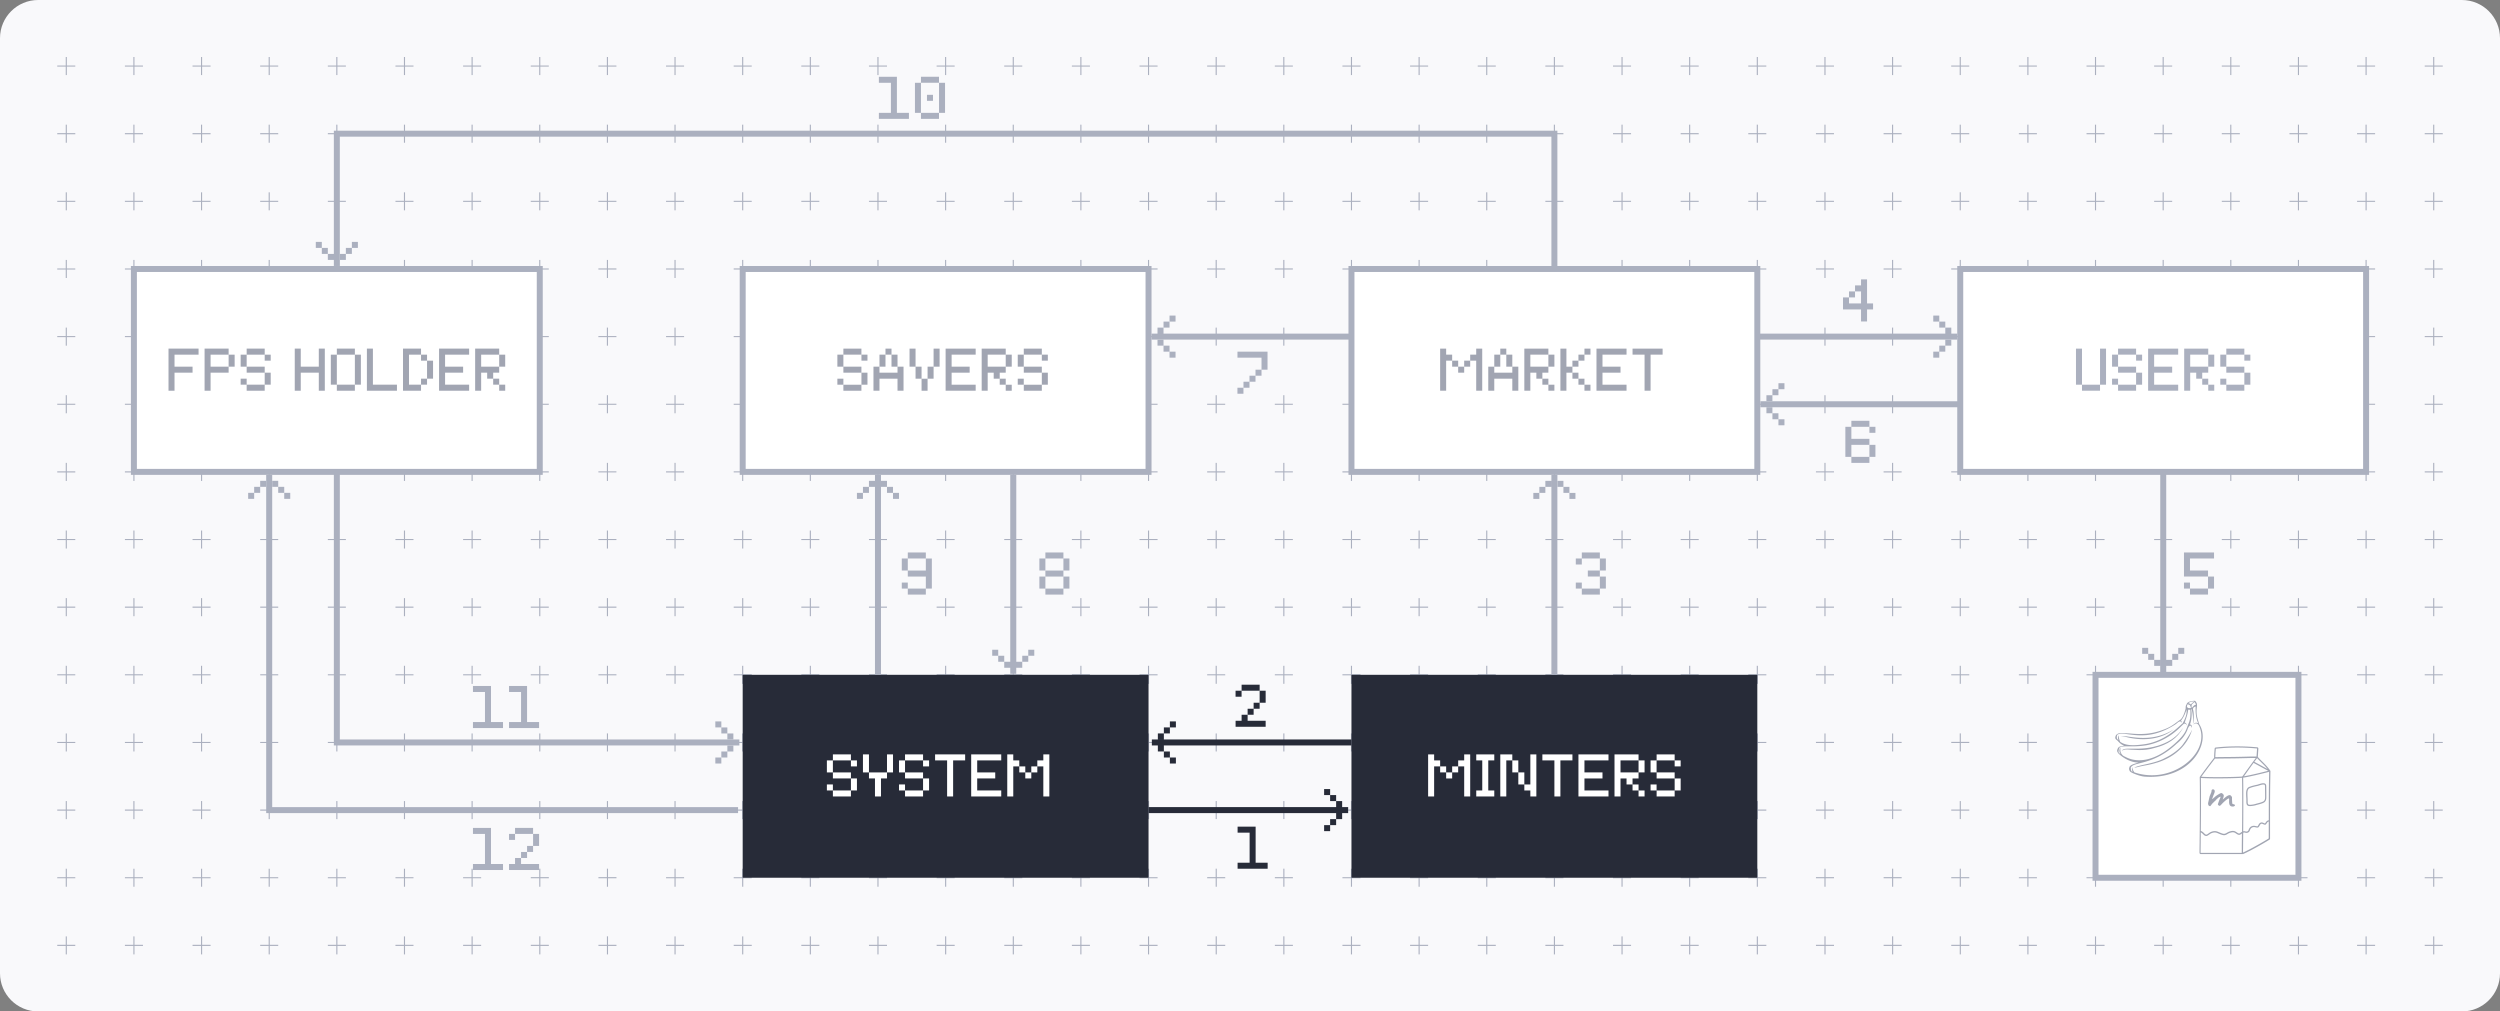 <svg xmlns="http://www.w3.org/2000/svg" width="786" height="318" fill="none"><rect width="100%" height="100%" fill="#808080" stroke="none"/><path fill="#F9F9FB" d="M0 12C0 5.373 5.373 0 12 0h762c6.627 0 12 5.373 12 12v294c0 6.627-5.373 12-12 12H12c-6.627 0-12-5.373-12-12V12Z"/><path stroke="#ABB0BF" stroke-miterlimit="10" stroke-width=".35" d="M464.6 20.77h5.67m-2.84 2.83v-5.67m-2.83 24.1h5.67m-2.84 2.84V39.2m-2.83 24.1h5.67m-2.84 2.83v-5.67m-2.83 24.11h5.67m-2.84 2.83v-5.67m-2.83 24.1h5.67m-2.84 2.84V103m-2.83 24.1h5.67m-2.84 2.83v-5.67m-2.83 24.099h5.67m-2.84 2.84v-5.67m-2.83 24.101h5.67m-2.84 2.84v-5.67m-2.83 24.099h5.67m-2.84 2.831v-5.67m-2.83 24.1h5.67m-2.84 2.84v-5.67m-2.83 24.1h5.67m-2.84 2.84v-5.67m-2.83 24.099h5.67m-2.84 2.83v-5.67m-2.83 24.101h5.67m-2.84 2.84v-5.67m-2.83 24.099h5.67m-2.84 2.84v-5.67M422.061 20.77h5.68M424.9 23.6v-5.67m-2.839 24.1h5.68m-2.841 2.84V39.2m18.43-18.43H449m-2.83 2.83v-5.67m-2.84 24.1H449m-2.83 2.84V39.2m-24.109 24.1h5.68m-2.841 2.83v-5.67m-2.839 24.11h5.68M424.9 87.4v-5.67m18.43-18.43H449m-2.83 2.83v-5.67m-2.84 24.11H449m-2.83 2.83v-5.67m-24.109 24.1h5.68m-2.841 2.84V103m-2.839 24.1h5.68m-2.841 2.83v-5.67m18.43-18.43H449m-2.83 2.84V103m-2.84 24.1H449m-2.83 2.83v-5.67m-24.109 24.099h5.68m-2.841 2.84v-5.67m-2.839 24.101h5.68m-2.841 2.84v-5.67m18.43-18.441H449m-2.83 2.84v-5.67m-2.84 24.101H449m-2.83 2.84v-5.67m-24.109 24.099h5.68m-2.841 2.831v-5.67m-2.839 24.1h5.68M424.9 215v-5.67m18.43-18.431H449m-2.83 2.831v-5.67m-2.84 24.1H449m-2.83 2.84v-5.67m-24.109 24.1h5.68m-2.841 2.84v-5.67m-2.839 24.099h5.68m-2.841 2.83v-5.67m18.43-18.429H449m-2.83 2.84v-5.67m-2.84 24.099H449m-2.83 2.83v-5.67m-24.109 24.101h5.68m-2.841 2.84v-5.67m-2.839 24.099h5.68m-2.841 2.84v-5.67m18.43-18.439H449m-2.83 2.84v-5.67m-2.84 24.099H449m-2.83 2.84v-5.67M379.529 20.77h5.67m-2.83 2.83v-5.67m-2.84 24.1h5.67m-2.83 2.84V39.2m18.432-18.43h5.67m-2.84 2.83v-5.67m-2.83 24.1h5.67m-2.84 2.84V39.2m-24.102 24.1h5.67m-2.83 2.83v-5.67m-2.84 24.11h5.67m-2.83 2.83v-5.67m18.432-18.43h5.67m-2.84 2.83v-5.67m-2.83 24.11h5.67m-2.84 2.83v-5.67m-24.102 24.1h5.67m-2.83 2.84V103m-2.84 24.1h5.67m-2.83 2.83v-5.67m18.432-18.43h5.67m-2.84 2.84V103m-2.83 24.1h5.67m-2.84 2.83v-5.67m-24.102 24.099h5.67m-2.83 2.84v-5.67m-2.84 24.101h5.67m-2.83 2.84v-5.67m18.432-18.441h5.67m-2.84 2.84v-5.67m-2.83 24.101h5.67m-2.84 2.84v-5.67m-24.102 24.099h5.67m-2.83 2.831v-5.67m-2.84 24.1h5.67m-2.83 2.84v-5.67m18.432-18.431h5.67m-2.84 2.831v-5.67m-2.83 24.1h5.67m-2.84 2.84v-5.67m-24.102 24.1h5.67m-2.83 2.84v-5.67m-2.84 24.099h5.67m-2.83 2.83v-5.67m18.432-18.429h5.67m-2.84 2.84v-5.67m-2.83 24.099h5.67m-2.84 2.83v-5.67m-24.102 24.101h5.67m-2.83 2.84v-5.67m-2.84 24.099h5.67m-2.83 2.84v-5.67m18.432-18.439h5.67m-2.84 2.84v-5.67m-2.83 24.099h5.67m-2.84 2.84v-5.67M337 20.77h5.67m-2.84 2.83v-5.67M337 42.03h5.67m-2.84 2.84V39.2m18.43-18.43h5.68m-2.84 2.83v-5.67m-2.84 24.1h5.68m-2.84 2.84V39.2M337 63.3h5.67m-2.84 2.83v-5.67M337 84.57h5.67m-2.84 2.83v-5.67m18.43-18.43h5.68m-2.84 2.83v-5.67m-2.84 24.11h5.68m-2.84 2.83v-5.67m-24.1 24.1h5.67m-2.84 2.84V103M337 127.1h5.67m-2.84 2.83v-5.67m18.43-18.43h5.68m-2.84 2.84V103m-2.84 24.1h5.68m-2.84 2.83v-5.67M337 148.359h5.67m-2.84 2.84v-5.67M337 169.63h5.67m-2.84 2.84v-5.67m18.43-18.441h5.68m-2.84 2.84v-5.67m-2.84 24.101h5.68m-2.84 2.84v-5.67M337 190.899h5.67m-2.84 2.831v-5.67m-2.83 24.1h5.67m-2.84 2.84v-5.67m18.43-18.431h5.68m-2.84 2.831v-5.67m-2.84 24.1h5.68M361.1 215v-5.67m-24.1 24.1h5.67m-2.84 2.84v-5.67M337 254.699h5.67m-2.84 2.83v-5.67m18.43-18.429h5.68m-2.84 2.84v-5.67m-2.84 24.099h5.68m-2.84 2.83v-5.67M337 275.96h5.67m-2.84 2.84v-5.67M337 297.229h5.67m-2.84 2.84v-5.67m18.43-18.439h5.68m-2.84 2.84v-5.67m-2.84 24.099h5.68m-2.84 2.84v-5.67M294.471 20.77h5.67m-2.84 2.83v-5.67m-2.83 24.1h5.67m-2.84 2.84V39.2m18.429-18.43h5.67m-2.83 2.83v-5.67m-2.84 24.1h5.67m-2.83 2.84V39.2m-24.099 24.1h5.67m-2.84 2.83v-5.67m-2.83 24.11h5.67m-2.84 2.83v-5.67M315.73 63.3h5.67m-2.83 2.83v-5.67m-2.84 24.11h5.67m-2.83 2.83v-5.67m-24.099 24.1h5.67m-2.84 2.84V103m-2.83 24.1h5.67m-2.84 2.83v-5.67m18.429-18.43h5.67m-2.83 2.84V103m-2.84 24.1h5.67m-2.83 2.83v-5.67m-24.099 24.099h5.67m-2.84 2.84v-5.67m-2.83 24.101h5.67m-2.84 2.84v-5.67m18.429-18.441h5.67m-2.83 2.84v-5.67m-2.84 24.101h5.67m-2.83 2.84v-5.67m-24.099 24.099h5.67m-2.84 2.831v-5.67m-2.83 24.1h5.67m-2.84 2.84v-5.67m18.429-18.431h5.67m-2.83 2.831v-5.67m-2.84 24.1h5.67m-2.83 2.84v-5.67m-24.099 24.1h5.67m-2.84 2.84v-5.67m-2.83 24.099h5.67m-2.84 2.83v-5.67m18.429-18.429h5.67m-2.83 2.84v-5.67m-2.84 24.099h5.67m-2.83 2.83v-5.67m-24.099 24.101h5.67m-2.84 2.84v-5.67m-2.83 24.099h5.67m-2.84 2.84v-5.67m18.429-18.439h5.67m-2.83 2.84v-5.67m-2.84 24.099h5.67m-2.83 2.84v-5.67M251.93 20.77h5.67m-2.83 2.83v-5.67m-2.84 24.1h5.67m-2.83 2.84V39.2m18.429-18.43h5.67m-2.84 2.83v-5.67m-2.83 24.1h5.67m-2.84 2.84V39.2M251.93 63.3h5.67m-2.83 2.83v-5.67m-2.84 24.11h5.67m-2.83 2.83v-5.67m18.429-18.43h5.67m-2.84 2.83v-5.67m-2.83 24.11h5.67m-2.84 2.83v-5.67m-24.099 24.1h5.67m-2.83 2.84V103m-2.84 24.1h5.67m-2.83 2.83v-5.67m18.429-18.43h5.67m-2.84 2.84V103m-2.83 24.1h5.67m-2.84 2.83v-5.67m-24.099 24.099h5.67m-2.83 2.84v-5.67m-2.84 24.101h5.67m-2.83 2.84v-5.67m18.429-18.441h5.67m-2.84 2.84v-5.67m-2.83 24.101h5.67m-2.84 2.84v-5.67m-24.099 24.099h5.67m-2.83 2.831v-5.67m-2.84 24.1h5.67m-2.83 2.84v-5.67m18.429-18.431h5.67m-2.84 2.831v-5.67m-2.83 24.1h5.67m-2.84 2.84v-5.67m-24.099 24.1h5.67m-2.83 2.84v-5.67m-2.84 24.099h5.67m-2.83 2.83v-5.67m18.429-18.429h5.67m-2.84 2.84v-5.67m-2.83 24.099h5.67m-2.84 2.83v-5.67M251.93 275.96h5.67m-2.83 2.84v-5.67m-2.84 24.099h5.67m-2.83 2.84v-5.67m18.429-18.439h5.67m-2.84 2.84v-5.67m-2.83 24.099h5.67m-2.84 2.84v-5.67M209.4 20.77h5.67m-2.84 2.83v-5.67m-2.83 24.1h5.67m-2.84 2.84V39.2m18.44-18.43h5.67m-2.84 2.83v-5.67m-2.83 24.1h5.67m-2.84 2.84V39.2m-24.1 24.1h5.67m-2.84 2.83v-5.67m-2.83 24.11h5.67m-2.84 2.83v-5.67m18.44-18.43h5.67m-2.84 2.83v-5.67m-2.83 24.11h5.67m-2.84 2.83v-5.67m-24.1 24.1h5.67m-2.84 2.84V103m-2.83 24.1h5.67m-2.84 2.83v-5.67m18.44-18.43h5.67m-2.84 2.84V103m-2.83 24.1h5.67m-2.84 2.83v-5.67m-24.1 24.099h5.67m-2.84 2.84v-5.67m-2.83 24.101h5.67m-2.84 2.84v-5.67m18.44-18.441h5.67m-2.84 2.84v-5.67m-2.83 24.101h5.67m-2.84 2.84v-5.67m-24.1 24.099h5.67m-2.84 2.831v-5.67m-2.83 24.1h5.67m-2.84 2.84v-5.67m18.44-18.431h5.67m-2.84 2.831v-5.67m-2.83 24.1h5.67M233.5 215v-5.67m-24.1 24.1h5.67m-2.84 2.84v-5.67m-2.83 24.099h5.67m-2.84 2.83v-5.67m18.44-18.429h5.67m-2.84 2.84v-5.67m-2.83 24.099h5.67m-2.84 2.83v-5.67m-24.1 24.101h5.67m-2.84 2.84v-5.67m-2.83 24.099h5.67m-2.84 2.84v-5.67m18.44-18.439h5.67m-2.84 2.84v-5.67m-2.83 24.099h5.67m-2.84 2.84v-5.67M166.869 20.77h5.67m-2.84 2.83v-5.67m-2.83 24.1h5.67m-2.84 2.84V39.2m18.432-18.43h5.67m-2.83 2.83v-5.67m-2.84 24.1h5.67m-2.83 2.84V39.2m-24.102 24.1h5.67m-2.84 2.83v-5.67m-2.83 24.11h5.67m-2.84 2.83v-5.67m18.432-18.43h5.67m-2.83 2.83v-5.67m-2.84 24.11h5.67m-2.83 2.83v-5.67m-24.102 24.1h5.67m-2.84 2.84V103m-2.83 24.1h5.67m-2.84 2.83v-5.67m18.432-18.43h5.67m-2.83 2.84V103m-2.84 24.1h5.67m-2.83 2.83v-5.67m-24.102 24.099h5.67m-2.84 2.84v-5.67m-2.83 24.101h5.67m-2.84 2.84v-5.67m18.432-18.441h5.67m-2.83 2.84v-5.67m-2.84 24.101h5.67m-2.83 2.84v-5.67m-24.102 24.099h5.67m-2.84 2.831v-5.67m-2.83 24.1h5.67m-2.84 2.84v-5.67m18.432-18.431h5.67m-2.83 2.831v-5.67m-2.84 24.1h5.67m-2.83 2.84v-5.67m-24.102 24.1h5.67m-2.84 2.84v-5.67m-2.83 24.099h5.67m-2.84 2.83v-5.67m18.432-18.429h5.67m-2.83 2.84v-5.67m-2.84 24.099h5.67m-2.83 2.83v-5.67m-24.102 24.101h5.67m-2.84 2.84v-5.67m-2.83 24.099h5.67m-2.84 2.84v-5.67m18.432-18.439h5.67m-2.83 2.84v-5.67m-2.84 24.099h5.67m-2.83 2.84v-5.67M124.33 20.77H130m-2.83 2.83v-5.67m-2.84 24.1H130m-2.83 2.84V39.2m18.43-18.43h5.67m-2.84 2.83v-5.67m-2.83 24.1h5.67m-2.84 2.84V39.2m-24.1 24.1H130m-2.83 2.83v-5.67m-2.84 24.11H130m-2.83 2.83v-5.67M145.6 63.3h5.67m-2.84 2.83v-5.67m-2.83 24.11h5.67m-2.84 2.83v-5.67m-24.1 24.1H130m-2.83 2.84V103m-2.84 24.1H130m-2.83 2.83v-5.67m18.43-18.43h5.67m-2.84 2.84V103m-2.83 24.1h5.67m-2.84 2.83v-5.67m-24.1 24.099H130m-2.83 2.84v-5.67m-2.84 24.101H130m-2.83 2.84v-5.67m18.43-18.441h5.67m-2.84 2.84v-5.67m-2.83 24.101h5.67m-2.84 2.84v-5.67m-24.1 24.099H130m-2.83 2.831v-5.67m-2.84 24.1H130m-2.83 2.84v-5.67m18.43-18.431h5.67m-2.84 2.831v-5.67m-2.83 24.1h5.67m-2.84 2.84v-5.67m-24.1 24.1H130m-2.83 2.84v-5.67m-2.84 24.099H130m-2.83 2.83v-5.67m18.43-18.429h5.67m-2.84 2.84v-5.67m-2.83 24.099h5.67m-2.84 2.83v-5.67m-24.1 24.101H130m-2.83 2.84v-5.67m-2.84 24.099H130m-2.83 2.84v-5.67m18.43-18.439h5.67m-2.84 2.84v-5.67m-2.83 24.099h5.67m-2.84 2.84v-5.67M81.8 20.77h5.67m-2.83 2.83v-5.67m-2.84 24.1h5.67m-2.83 2.84V39.2m18.43-18.43h5.67m-2.84 2.83v-5.67m-2.83 24.1h5.67m-2.84 2.84V39.2M81.8 63.3h5.67m-2.83 2.83v-5.67M81.8 84.57h5.67m-2.83 2.83v-5.67m18.43-18.43h5.67m-2.84 2.83v-5.67m-2.83 24.11h5.67m-2.84 2.83v-5.67m-24.1 24.1h5.67m-2.83 2.84V103m-2.84 24.1h5.67m-2.83 2.83v-5.67m18.43-18.43h5.67m-2.84 2.84V103m-2.83 24.1h5.67m-2.84 2.83v-5.67m-24.1 24.099h5.67m-2.83 2.84v-5.67M81.8 169.63h5.67m-2.83 2.84v-5.67m18.43-18.441h5.67m-2.84 2.84v-5.67m-2.83 24.101h5.67m-2.84 2.84v-5.67m-24.1 24.099h5.67m-2.83 2.831v-5.67m-2.84 24.1h5.67M84.64 215v-5.67m18.43-18.431h5.67m-2.84 2.831v-5.67m-2.83 24.1h5.67M105.9 215v-5.67m-24.1 24.1h5.67m-2.83 2.84v-5.67m-2.84 24.099h5.67m-2.83 2.83v-5.67m18.43-18.429h5.67m-2.84 2.84v-5.67m-2.83 24.099h5.67m-2.84 2.83v-5.67M81.8 275.96h5.67m-2.83 2.84v-5.67m-2.84 24.099h5.67m-2.83 2.84v-5.67m18.43-18.439h5.67m-2.84 2.84v-5.67m-2.83 24.099h5.67m-2.84 2.84v-5.67M39.27 20.77h5.67M42.1 23.6v-5.67m-2.83 24.1h5.67m-2.84 2.84V39.2m18.43-18.43h5.67m-2.83 2.83v-5.67m-2.84 24.1h5.67m-2.83 2.84V39.2m-24.1 24.1h5.67m-2.84 2.83v-5.67m-2.83 24.11h5.67M42.1 87.4v-5.67M60.53 63.3h5.67m-2.83 2.83v-5.67m-2.84 24.11h5.67m-2.83 2.83v-5.67m-24.1 24.1h5.67m-2.84 2.84V103m-2.83 24.1h5.67m-2.84 2.83v-5.67m18.43-18.43h5.67m-2.83 2.84V103m-2.84 24.1h5.67m-2.83 2.83v-5.67m-24.1 24.099h5.67m-2.84 2.84v-5.67m-2.83 24.101h5.67m-2.84 2.84v-5.67m18.43-18.441h5.67m-2.83 2.84v-5.67m-2.84 24.101h5.67m-2.83 2.84v-5.67m-24.1 24.099h5.67m-2.84 2.831v-5.67m-2.83 24.1h5.67M42.1 215v-5.67m18.43-18.431h5.67m-2.83 2.831v-5.67m-2.84 24.1h5.67M63.37 215v-5.67m-24.1 24.1h5.67m-2.84 2.84v-5.67m-2.83 24.099h5.67m-2.84 2.83v-5.67m18.43-18.429h5.67m-2.83 2.84v-5.67m-2.84 24.099h5.67m-2.83 2.83v-5.67m-24.1 24.101h5.67m-2.84 2.84v-5.67m-2.83 24.099h5.67m-2.84 2.84v-5.67m18.43-18.439h5.67m-2.83 2.84v-5.67m-2.84 24.099h5.67m-2.83 2.84v-5.67M18 20.77h5.67m-2.83 2.83v-5.67M18 42.03h5.67m-2.83 2.84V39.2M18 63.3h5.67m-2.83 2.83v-5.67M18 84.57h5.67m-2.83 2.83v-5.67M18 105.83h5.67m-2.83 2.84V103M18 127.1h5.67m-2.83 2.83v-5.67M18 148.359h5.67m-2.83 2.84v-5.67M18 169.63h5.67m-2.83 2.84v-5.67M18 190.899h5.67m-2.83 2.831v-5.67M18 212.16h5.67M20.84 215v-5.67M18 233.43h5.67m-2.83 2.84v-5.67M18 254.699h5.67m-2.83 2.83v-5.67M18 275.96h5.67m-2.83 2.84v-5.67M18 297.229h5.67m-2.83 2.84v-5.67M762.33 20.77H768m-2.84 2.83v-5.67m-2.83 24.1H768m-2.84 2.84V39.2m-2.83 24.1H768m-2.84 2.83v-5.67m-2.83 24.11H768m-2.84 2.83v-5.67m-2.83 24.1H768m-2.84 2.84V103m-2.83 24.1H768m-2.84 2.83v-5.67m-2.83 24.099H768m-2.84 2.84v-5.67m-2.83 24.101H768m-2.84 2.84v-5.67m-2.83 24.099H768m-2.84 2.831v-5.67m-2.83 24.1H768m-2.84 2.84v-5.67m-2.83 24.1H768m-2.84 2.84v-5.67m-2.83 24.099H768m-2.84 2.83v-5.67m-2.83 24.101H768m-2.84 2.84v-5.67m-2.83 24.099H768m-2.84 2.84v-5.67M719.801 20.77h5.67m-2.84 2.83v-5.67m-2.83 24.1h5.67m-2.84 2.84V39.2m18.43-18.43h5.67M743.9 23.6v-5.67m-2.839 24.1h5.67m-2.831 2.84V39.2m-24.099 24.1h5.67m-2.84 2.83v-5.67m-2.83 24.11h5.67m-2.84 2.83v-5.67m18.43-18.43h5.67m-2.831 2.83v-5.67m-2.839 24.11h5.67M743.9 87.4v-5.67m-24.099 24.1h5.67m-2.84 2.84V103m-2.83 24.1h5.67m-2.84 2.83v-5.67m18.43-18.43h5.67m-2.831 2.84V103m-2.839 24.1h5.67m-2.831 2.83v-5.67m-24.099 24.099h5.67m-2.84 2.84v-5.67m-2.83 24.101h5.67m-2.84 2.84v-5.67m18.43-18.441h5.67m-2.831 2.84v-5.67m-2.839 24.101h5.67m-2.831 2.84v-5.67m-24.099 24.099h5.67m-2.84 2.831v-5.67m-2.83 24.1h5.67m-2.84 2.84v-5.67m18.43-18.431h5.67m-2.831 2.831v-5.67m-2.839 24.1h5.67M743.9 215v-5.67m-24.099 24.1h5.67m-2.84 2.84v-5.67m-2.83 24.099h5.67m-2.84 2.83v-5.67m18.43-18.429h5.67m-2.831 2.84v-5.67m-2.839 24.099h5.67m-2.831 2.83v-5.67m-24.099 24.101h5.67m-2.84 2.84v-5.67m-2.83 24.099h5.67m-2.84 2.84v-5.67m18.43-18.439h5.67m-2.831 2.84v-5.67m-2.839 24.099h5.67m-2.831 2.84v-5.67M677.26 20.77h5.67m-2.83 2.83v-5.67m-2.84 24.1h5.67m-2.83 2.84V39.2m18.429-18.43h5.67m-2.84 2.83v-5.67m-2.83 24.1h5.67m-2.84 2.84V39.2M677.26 63.3h5.67m-2.83 2.83v-5.67m-2.84 24.11h5.67m-2.83 2.83v-5.67m18.429-18.43h5.67m-2.84 2.83v-5.67m-2.83 24.11h5.67m-2.84 2.83v-5.67m-24.099 24.1h5.67m-2.83 2.84V103m-2.84 24.1h5.67m-2.83 2.83v-5.67m18.429-18.43h5.67m-2.84 2.84V103m-2.83 24.1h5.67m-2.84 2.83v-5.67m-24.099 24.099h5.67m-2.83 2.84v-5.67m-2.84 24.101h5.67m-2.83 2.84v-5.67m18.429-18.441h5.67m-2.84 2.84v-5.67m-2.83 24.101h5.67m-2.84 2.84v-5.67m-24.099 24.099h5.67m-2.83 2.831v-5.67m-2.84 24.1h5.67M680.1 215v-5.67m18.429-18.431h5.67m-2.84 2.831v-5.67m-2.83 24.1h5.67m-2.84 2.84v-5.67m-24.099 24.1h5.67m-2.83 2.84v-5.67m-2.84 24.099h5.67m-2.83 2.83v-5.67m18.429-18.429h5.67m-2.84 2.84v-5.67m-2.83 24.099h5.67m-2.84 2.83v-5.67M677.26 275.96h5.67m-2.83 2.84v-5.67m-2.84 24.099h5.67m-2.83 2.84v-5.67m18.429-18.439h5.67m-2.84 2.84v-5.67m-2.83 24.099h5.67m-2.84 2.84v-5.67M634.73 20.77h5.671m-2.831 2.83v-5.67m-2.84 24.1h5.671m-2.831 2.84V39.2M656 20.77h5.67m-2.84 2.83v-5.67M656 42.03h5.67m-2.84 2.84V39.2m-24.1 24.1h5.671m-2.831 2.83v-5.67m-2.84 24.11h5.671m-2.831 2.83v-5.67M656 63.3h5.67m-2.84 2.83v-5.67M656 84.57h5.67m-2.84 2.83v-5.67m-24.1 24.1h5.671m-2.831 2.84V103m-2.84 24.1h5.671m-2.831 2.83v-5.67M656 105.83h5.67m-2.84 2.84V103M656 127.1h5.67m-2.84 2.83v-5.67m-24.1 24.099h5.671m-2.831 2.84v-5.67m-2.84 24.101h5.671m-2.831 2.84v-5.67M656 148.359h5.67m-2.84 2.84v-5.67M656 169.63h5.67m-2.84 2.84v-5.67m-24.1 24.099h5.671m-2.831 2.831v-5.67m-2.84 24.1h5.671M637.57 215v-5.67M656 190.899h5.67m-2.84 2.831v-5.67m-2.83 24.1h5.67m-2.84 2.84v-5.67m-24.1 24.1h5.671m-2.831 2.84v-5.67m-2.84 24.099h5.671m-2.831 2.83v-5.67M656 233.43h5.67m-2.84 2.84v-5.67M656 254.699h5.67m-2.84 2.83v-5.67m-24.1 24.101h5.671m-2.831 2.84v-5.67m-2.84 24.099h5.671m-2.831 2.84v-5.67M656 275.96h5.67m-2.84 2.84v-5.67M656 297.229h5.67m-2.84 2.84v-5.67M592.199 20.77h5.67m-2.84 2.83v-5.67m-2.83 24.1h5.67m-2.84 2.84V39.2m18.432-18.43h5.67m-2.83 2.83v-5.67m-2.84 24.1h5.67m-2.83 2.84V39.2m-24.102 24.1h5.67m-2.84 2.83v-5.67m-2.83 24.11h5.67m-2.84 2.83v-5.67m18.432-18.43h5.67m-2.83 2.83v-5.67m-2.84 24.11h5.67m-2.83 2.83v-5.67m-24.102 24.1h5.67m-2.84 2.84V103m-2.83 24.1h5.67m-2.84 2.83v-5.67m18.432-18.43h5.67m-2.83 2.84V103m-2.84 24.1h5.67m-2.83 2.83v-5.67m-24.102 24.099h5.67m-2.84 2.84v-5.67m-2.83 24.101h5.67m-2.84 2.84v-5.67m18.432-18.441h5.67m-2.83 2.84v-5.67m-2.84 24.101h5.67m-2.83 2.84v-5.67m-24.102 24.099h5.67m-2.84 2.831v-5.67m-2.83 24.1h5.67m-2.84 2.84v-5.67m18.432-18.431h5.67m-2.83 2.831v-5.67m-2.84 24.1h5.67m-2.83 2.84v-5.67m-24.102 24.1h5.67m-2.84 2.84v-5.67m-2.83 24.099h5.67m-2.84 2.83v-5.67m18.432-18.429h5.67m-2.83 2.84v-5.67m-2.84 24.099h5.67m-2.83 2.83v-5.67m-24.102 24.101h5.67m-2.84 2.84v-5.67m-2.83 24.099h5.67m-2.84 2.84v-5.67m18.432-18.439h5.67m-2.83 2.84v-5.67m-2.84 24.099h5.67m-2.83 2.84v-5.67M549.66 20.77h5.67m-2.83 2.83v-5.67m-2.84 24.1h5.67m-2.83 2.84V39.2m18.43-18.43h5.67m-2.83 2.83v-5.67m-2.84 24.1h5.67m-2.83 2.84V39.2m-24.11 24.1h5.67m-2.83 2.83v-5.67m-2.84 24.11h5.67m-2.83 2.83v-5.67m18.43-18.43h5.67m-2.83 2.83v-5.67m-2.84 24.11h5.67m-2.83 2.83v-5.67m-24.11 24.1h5.67m-2.83 2.84V103m-2.84 24.1h5.67m-2.83 2.83v-5.67m18.43-18.43h5.67m-2.83 2.84V103m-2.84 24.1h5.67m-2.83 2.83v-5.67m-24.11 24.099h5.67m-2.83 2.84v-5.67m-2.84 24.101h5.67m-2.83 2.84v-5.67m18.43-18.441h5.67m-2.83 2.84v-5.67m-2.84 24.101h5.67m-2.83 2.84v-5.67m-24.11 24.099h5.67m-2.83 2.831v-5.67m-2.84 24.1h5.67M552.5 215v-5.67m18.43-18.431h5.67m-2.83 2.831v-5.67m-2.84 24.1h5.67m-2.83 2.84v-5.67m-24.11 24.1h5.67m-2.83 2.84v-5.67m-2.84 24.099h5.67m-2.83 2.83v-5.67m18.43-18.429h5.67m-2.83 2.84v-5.67m-2.84 24.099h5.67m-2.83 2.83v-5.67m-24.11 24.101h5.67m-2.83 2.84v-5.67m-2.84 24.099h5.67m-2.83 2.84v-5.67m18.43-18.439h5.67m-2.83 2.84v-5.67m-2.84 24.099h5.67m-2.83 2.84v-5.67M507.131 20.77h5.67m-2.83 2.83v-5.67m-2.84 24.1h5.67m-2.83 2.84V39.2M528.4 20.77h5.67m-2.84 2.83v-5.67m-2.83 24.1h5.67m-2.84 2.84V39.2m-24.099 24.1h5.67m-2.83 2.83v-5.67m-2.84 24.11h5.67m-2.83 2.83v-5.67M528.4 63.3h5.67m-2.84 2.83v-5.67m-2.83 24.11h5.67m-2.84 2.83v-5.67m-24.099 24.1h5.67m-2.83 2.84V103m-2.84 24.1h5.67m-2.83 2.83v-5.67m18.429-18.43h5.67m-2.84 2.84V103m-2.83 24.1h5.67m-2.84 2.83v-5.67m-24.099 24.099h5.67m-2.83 2.84v-5.67m-2.84 24.101h5.67m-2.83 2.84v-5.67m18.429-18.441h5.67m-2.84 2.84v-5.67m-2.83 24.101h5.67m-2.84 2.84v-5.67m-24.099 24.099h5.67m-2.83 2.831v-5.67m-2.84 24.1h5.67m-2.83 2.84v-5.67m18.429-18.431h5.67m-2.84 2.831v-5.67m-2.83 24.1h5.67m-2.84 2.84v-5.67m-24.099 24.1h5.67m-2.83 2.84v-5.67m-2.84 24.099h5.67m-2.83 2.83v-5.67M528.4 233.43h5.67m-2.84 2.84v-5.67m-2.83 24.099h5.67m-2.84 2.83v-5.67m-24.099 24.101h5.67m-2.83 2.84v-5.67m-2.84 24.099h5.67m-2.83 2.84v-5.67M528.4 275.96h5.67m-2.84 2.84v-5.67m-2.83 24.099h5.67m-2.84 2.84v-5.67M485.859 20.77h5.67m-2.83 2.83v-5.67m-2.84 24.1h5.67m-2.83 2.84V39.2m-2.84 24.1h5.67m-2.83 2.83v-5.67m-2.84 24.11h5.67m-2.83 2.83v-5.67m-2.84 24.1h5.67m-2.83 2.84V103m-2.84 24.1h5.67m-2.83 2.83v-5.67m-2.84 24.099h5.67m-2.83 2.84v-5.67m-2.84 24.101h5.67m-2.83 2.84v-5.67m-2.84 24.099h5.67m-2.83 2.831v-5.67m-2.84 24.1h5.67m-2.83 2.84v-5.67m-2.84 24.1h5.67m-2.83 2.84v-5.67m-2.84 24.099h5.67m-2.83 2.83v-5.67m-2.84 24.101h5.67m-2.83 2.84v-5.67m-2.84 24.099h5.67m-2.83 2.84v-5.67"/><path fill="#272B38" d="M297.3 212.16h-63.8v63.8h127.6v-63.8h-63.8Z"/><path fill="#fff" d="M261.861 242.85h-1.89v-3.78h1.89v3.78Zm0 5.67h-1.89v-1.89h1.89v1.89Zm5.67-9.45h-5.67v-1.89h5.67v1.89Zm0 5.67h-5.67v-1.89h5.67v1.89Zm0 5.67h-5.67v-1.89h5.67v1.89Zm1.89-9.45h-1.89v-1.89h1.89v1.89Zm0 7.56h-1.89v-3.78h1.89v3.78Zm3.78-5.67h-1.89v-5.67h1.89v5.67Zm3.78 1.89v5.67h-1.89v-5.67h-1.89v-1.89h5.67v1.89h-1.89Zm3.78-1.89h-1.89v-5.67h1.89v5.67Zm3.779 0h-1.89v-3.78h1.89v3.78Zm0 5.67h-1.89v-1.89h1.89v1.89Zm5.67-9.45h-5.67v-1.89h5.67v1.89Zm0 5.67h-5.67v-1.89h5.67v1.89Zm0 5.67h-5.67v-1.89h5.67v1.89Zm1.89-9.45h-1.89v-1.89h1.89v1.89Zm0 7.56h-1.89v-3.78h1.89v3.78Zm5.67-9.45h-3.78v-1.89h9.45v1.89h-3.78v11.34h-1.89v-11.34Zm9.46 9.45h7.56v1.89h-9.45v-13.23h9.45v1.89h-7.56v3.78h5.67v1.89h-5.67v3.78Zm11.34-7.56v9.45h-1.89v-13.23h1.89v1.89h1.89v1.89h-1.89Zm3.78 1.89h-1.89v-1.89h1.89v1.89Zm1.89 1.89h-1.89v-1.89h1.89v1.89Zm1.89-1.89h-1.89v-1.89h1.89v1.89Zm1.89-1.89h-1.89v-1.89h1.89v-1.89h1.89v13.23h-1.89v-9.45Z"/><path fill="#272B38" d="M488.7 212.16h-63.8v63.8h127.6v-63.8h-63.8Z"/><path fill="#fff" d="M450.89 240.96v9.45H449v-13.23h1.89v1.89h1.89v1.89h-1.89Zm3.78 1.89h-1.89v-1.89h1.89v1.89Zm1.89 1.89h-1.89v-1.89h1.89v1.89Zm1.89-1.89h-1.89v-1.89h1.89v1.89Zm1.89-1.89h-1.89v-1.89h1.89v-1.89h1.89v13.23h-1.89v-9.45Zm9.461-3.78v1.89h-1.89v9.45h1.89v1.89h-5.67v-1.89h1.89v-9.45h-1.89v-1.89h5.67Zm3.778 1.89v11.34h-1.89v-13.23h3.78v1.89h-1.89Zm3.78 3.78h-1.89v-3.78h1.89v3.78Zm1.89 3.78h-1.89v-3.78h1.89v3.78Zm1.89 0v-9.45h1.89v13.23h-1.89v-1.89h-1.89v-1.89h1.89Zm7.561-7.56h-3.78v-1.89h9.45v1.89h-3.78v11.34h-1.89v-11.34Zm9.45 9.45h7.56v1.89h-9.45v-13.23h9.45v1.89h-7.56v3.78h5.67v1.89h-5.67v3.78Zm17.01-11.34v1.89h-5.67v3.78h5.67v1.89h-1.89v1.89h-1.89v-1.89h-1.89v5.67h-1.89v-13.23h7.56Zm0 11.34h-1.89v-1.89h1.89v1.89Zm1.89-5.67h-1.89v-3.78h1.89v3.78Zm0 7.56h-1.89v-1.89h1.89v1.89Zm3.779-7.56h-1.89v-3.78h1.89v3.78Zm0 5.67h-1.89v-1.89h1.89v1.89Zm5.68-9.45h-5.67v-1.89h5.67v1.89Zm0 5.67h-5.67v-1.89h5.67v1.89Zm0 5.67h-5.67v-1.89h5.67v1.89Zm1.89-9.45h-1.89v-1.89h1.89v1.89Zm0 7.56h-1.89v-3.78h1.89v3.78Z"/><path fill="#272B38" d="M394.77 271.239h3.78v1.89h-9.45v-1.89h3.78v-9.45h-3.78v-1.89h5.67v11.34Zm-4.419-52.189h-1.89v-1.89h1.89v1.89Zm1.9 7.56h5.67v1.89h-9.45v-1.89h1.89v-1.89h1.89v1.89Zm3.78-9.45h-5.67v-1.89h5.67v1.89Zm-1.89 7.56h-1.89v-1.89h1.89v1.89Zm1.89-1.89h-1.89v-1.89h1.89v1.89Zm1.89-1.89h-1.89v-3.78h1.89v3.78Z"/><path fill="#ABB0BF" d="M281.99 35.48h3.78v1.89h-9.45v-1.89h3.78v-9.45h-3.78v-1.89h5.67v11.34Zm7.56 0h-1.89v-9.45h1.89v9.45Zm5.67-9.46h-5.67v-1.89h5.67v1.89Zm0 11.35h-5.67v-1.89h5.67v1.89Zm-1.89-5.67h-1.89v-1.89h1.89v1.89Zm3.79 3.78h-1.89v-9.45h1.89v9.45Z"/><path fill="#fff" stroke="#ABB0BF" stroke-miterlimit="10" stroke-width="1.88" d="M488.7 84.57h-63.8v63.789h127.6v-63.79h-63.8Zm-191.4 0h-63.8v63.789h127.6v-63.79h-63.8Z"/><path fill="#A1A5B2" d="M454.669 113.389v9.45h-1.89v-13.23h1.89v1.89h1.89v1.89h-1.89Zm3.78 1.89h-1.89v-1.89h1.89v1.89Zm1.89 1.89h-1.89v-1.89h1.89v1.89Zm1.89-1.89h-1.89v-1.89h1.89v1.89Zm1.89-1.89h-1.89v-1.89h1.89v-1.89h1.89v13.23h-1.89v-9.45Zm5.681 5.67v3.78h-1.89v-7.56h1.89v1.89h5.67v-1.89h1.89v7.56h-1.89v-3.78h-5.67Zm1.89-3.78h-1.89v-3.78h1.89v3.78Zm1.89-3.78h-1.89v-1.89h1.89v1.89Zm1.89 3.78h-1.89v-3.78h1.89v3.78Zm11.34-5.67v1.89h-5.67v3.78h5.67v1.89h-1.89v1.89h-1.89v-1.89h-1.89v5.67h-1.89v-13.23h7.56Zm0 11.34h-1.89v-1.89h1.89v1.89Zm1.89-5.67h-1.89v-3.78h1.89v3.78Zm0 7.56h-1.89v-1.89h1.89v1.89Zm3.78-5.67v5.67h-1.89v-13.23h1.89v5.67h1.89v1.89h-1.89Zm3.78-1.89h-1.89v-1.89h1.89v1.89Zm0 3.78h-1.89v-1.89h1.89v1.89Zm1.89-5.67h-1.89v-1.89h1.89v1.89Zm0 7.56h-1.89v-1.89h1.89v1.89Zm1.89-9.45h-1.89v-1.89h1.89v1.89Zm0 11.34h-1.89v-1.89h1.89v1.89Zm3.78-1.89h7.56v1.89h-9.45v-13.23h9.45v1.89h-7.56v3.78h5.67v1.89h-5.67v3.78Zm13.23-9.45h-3.78v-1.89h9.45v1.89h-3.78v11.34h-1.89v-11.34Z"/><path fill="#fff" stroke="#ABB0BF" stroke-miterlimit="10" stroke-width="1.88" d="M680.101 84.57h-63.8v63.789h127.6v-63.79h-63.8Z"/><path fill="#A1A5B2" d="M265.16 115.279h-1.89v-3.78h1.89v3.78Zm0 5.67h-1.89v-1.89h1.89v1.89Zm5.67-9.45h-5.67v-1.89h5.67v1.89Zm0 5.67h-5.67v-1.89h5.67v1.89Zm0 5.68h-5.67v-1.89h5.67v1.89Zm1.9-9.46h-1.89v-1.89h1.89v1.89Zm0 7.56h-1.89v-3.78h1.89v3.78Zm3.779-1.89v3.78h-1.89v-7.56h1.89v1.89h5.67v-1.89h1.89v7.56h-1.89v-3.78h-5.67Zm1.89-3.78h-1.89v-3.78h1.89v3.78Zm1.89-3.78h-1.89v-1.89h1.89v1.89Zm1.89 3.78h-1.89v-3.78h1.89v3.78Zm5.672 0h-1.89v-5.67h1.89v5.67Zm1.89 3.78h-1.89v-3.78h1.89v3.78Zm1.89 3.79h-1.89v-3.78h1.89v3.78Zm1.89-3.79h-1.89v-3.78h1.89v3.78Zm1.89-3.78h-1.89v-5.67h1.89v5.67Zm3.78 5.67h7.56v1.89h-9.45v-13.23h9.45v1.89h-7.56v3.78h5.67v1.89h-5.67v3.78Zm17.01-11.34v1.89h-5.67v3.78h5.67v1.89h-1.89v1.89h-1.89v-1.89h-1.89v5.67h-1.89v-13.23h7.56Zm0 11.34h-1.89v-1.89h1.89v1.89Zm1.89-5.67h-1.89v-3.78h1.89v3.78Zm0 7.57h-1.89v-1.89h1.89v1.89Zm3.779-7.57h-1.89v-3.78h1.89v3.78Zm0 5.67h-1.89v-1.89h1.89v1.89Zm5.68-9.45h-5.67v-1.89h5.67v1.89Zm0 5.67h-5.67v-1.89h5.67v1.89Zm0 5.68h-5.67v-1.89h5.67v1.89Zm1.89-9.46h-1.89v-1.89h1.89v1.89Zm0 7.56h-1.89v-3.78h1.89v3.78Z"/><path fill="#fff" stroke="#ABB0BF" stroke-miterlimit="10" stroke-width="1.88" d="M105.9 84.57H42.1v63.789h127.6v-63.79h-63.8Z"/><path fill="#fff" d="M713.31 258.29a.782.782 0 0 0-.229.09c-.16.09-.291.28-.411.46s-.239.34-.389.43c-.02 0-.041.02-.061.02-.11.02-.22.01-.49-.1-.06-.02-.11-.05-.17-.07a2.13 2.13 0 0 0-.37-.14c-.25-.05-.489.13-.599.33-.07.11-.131.22-.181.31-.17.3-.319.56-.639.57-.13.02-.301-.02-.551-.07-.15-.03-.3-.07-.43-.08-.41-.04-.82.11-1.07.41-.18.2-.249.39-.319.57-.11.28-.221.58-.681.76-.34.14-.62.06-.85 0-.12-.03-.23-.06-.32-.05h-.01c-.07 0-.16.04-.25.08 0 .6-.03 3.18-.05 4.93 0 .46-.01.9-.01 1.3 2.16-.94 6.94-3.67 8.09-4.45v-.01c.01-.26.011-1.58.011-3.7v-1.59h-.021Zm-21.451 9.849h12.94c0-.43 0-.9.02-1.4v-1.01c.01-1.13.03-2.39.04-3.72-.06.04-.12.08-.17.13-.13.1-.27.2-.44.27-.18.08-.52.07-.84-.13-.13-.07-.25-.15-.37-.23-.19-.13-.38-.26-.58-.33-.48-.17-1.03 0-1.51.15-.22.09-.41.2-.59.3-.3.17-.58.34-.95.39-.48.08-1.14-.2-1.78-.47-.28-.12-.55-.23-.79-.31-.51-.14-1.11-.06-1.68.21-.21.1-.41.24-.6.38-.35.26-.69.5-1.05.43-.05 0-.1-.02-.14-.04h-.04c-.06-.03-.1-.05-.13-.06l-.08-.05c-.09-.06-.1-.06-.21-.16-.1-.09-.19-.18-.28-.27-.15-.15-.29-.3-.46-.4a.998.998 0 0 0-.25-.13v1.29c0 .48-.01.93-.02 1.35v.58c-.01 1.31-.03 2.34-.03 2.84v.38l-.01.01Z"/><path fill="#fff" stroke="#ABB0BF" stroke-miterlimit="10" stroke-width="1.88" d="M658.831 275.97h63.8v-63.8h-63.8v63.8Z"/><path fill="#A1A5B2" d="M670.36 235.72c1.47.11 2.93.16 4.4-.01.96-.11 1.91-.32 2.83-.61 3.68-.91 7.06-2.92 8.77-6.31-1.36 2.12-3.28 3.81-6.04 4.97-2.87 1.22-5.89 1.66-8.99 1.63-.73 0-1.46-.03-2.18-.01-.72.02-1.56 0-2.06.61.6-.24 1.03-.39 1.67-.37.54.02 1.07.07 1.61.11"/><path fill="#A1A5B2" d="M683.52 229.26c-7.66 4.85-14.98 1.68-16.76 2.2.56-.05 1.21.13 2.13.36 5.07 1.18 10.6.69 14.63-2.57m-5.33 10.51c5.83-1.81 9.67-5.76 11.01-10.34-.03.05-.06.1-.08.15 0-.02.02-.05.02-.07-.3.78-1.971 3.34-2.031 3.42l-.26.37c-.32.36-.73 1.43-3.06 3.15a18.612 18.612 0 0 1-3.159 1.9c-3.31 1.83-8.15 2.08-9.61 3.04 1-.13 1.149-.31 3.589-.75 1.21-.22 2.401-.51 3.581-.88"/><path fill="#A1A5B2" d="M671.03 242.809c-.07-.1-.14-.2-.2-.3a3.2 3.2 0 0 1-.29-.62c-.08-.22-.13-.44-.17-.69-.09.23-.11.5-.07.75.03.24.12.47.23.68-.15-.06-.3-.11-.45-.17-.02-.26-.16-.35-.16-1.07.62-2.02 6.97-.55 14.42-7.57 1.72-1.36 3-3.07 3.56-4.9.22-.36.49-.85.77-.77.26.08.29.52.32.69.29-.67-.07-1.1-.5-1.06.44-.94.76-2.94.41-4.75.05-.03.1-.06.15-.1.33 1.47.45 2 .5 4.62 0 .06.1-.4.1-.46.27-4.34-.36-3.59-.1-4.5.23-.28.46-.39.77-.45-.02 0-.02 0 0 0-.11 1.76.05 3.73.84 5.32-.7-.52-1.47-.09-1.47.44.21-.64 1.25-.75 1.75.46 3.7 8.4-8.64 18.5-20.43 14.46l.02-.01Zm-2.94-4.9c-.39-.22-.63-.25-1.06-.85-.47-.65-.42-1.33-.37-2.11-.41.66-.45 1.6.13 2.21-.4-.26-.73-.54-.72-.75.02-1 .32-1.3.37-1.45 1.46-.65 3.6 0 7.65-.54 1.58-.17 6.62-1.17 11.21-5.61 1.25-1.21 1.29-1.33 1.58-1.31.31.02.55.33.65.6.01-.42-.26-.81-.65-.91.4-1.33.97-2.63 1.08-4.09.21.06.43.06.65.01.12.86.04 1.88 0 2.44-.09.61-.23 1.21-.47 1.78-.33.81-.6 1.65-.97 2.44-.43.91-1.24 1.92-1.99 2.67-1.29 1.29-2.43 2.3-3.92 3.37-3.75 2.72-8.84 4.49-13.17 2.08v.02Zm-1.5-4.7c-.36-.74-.45-1.51-.57-2.05-.17.43-.18 1.04.05 1.58-.19-.17-.42-.37-.5-.56-.07-.18-.07-.8.11-1.16.08-.06.16-.11.25-.15 2.62-1.08 8.67 2.98 18.1-3.18.33-.22.59-.53.93-.73.16-.09.34-.17.53-.14.39.07.42.4.42.54 0-.03.02-.07.03-.1 0-.04.01-.08.01-.11.02-.38-.22-.52-.27-.55.47-.57 1.06-1.56 1.42-2.55.21-.47.34-.92.37-.99 0 1.16.05 2.02-1.26 4.36l-.04.07c-1.1.76-5.25 5.63-12.2 6.53-2.42.31-5.4.65-7.4-.81h.02Zm21.15-11.78c.15.07.36-.02.78.31.16.26.26.55.31.85-.93.18-.96-.1-1.22-.26 0-.01 0 0-.04-.09.03-.28.06-.56.18-.81h-.01Zm2.12-.93s0 .02.01.03c-.07 0-1.1.95-1.11.97-.15-.21-.45-.4-.77-.41.43-.41 1.26-.56 1.87-.58v-.01Zm.09.19c.42.69.36.54.45.89-.55-.01-.91.62-1.3.97-.15-.47-.05-.72.02-1.08.32-.31.75-.66.83-.78Zm1.49 7c-.31-1.05-.7-2.12-.8-3.22-.16-1.82.33-2.73-.03-3.46-.08-.15-.33-.59-.49-.66-.21-.08-.99.07-1.2.11-.71.14-1.25.35-1.46 1-.34.46-.26.85-.31 1.37-.81 3.24-1.86 3.58-1.91 3.6-2.27 1.66-2.93 2.33-6.43 3.45-2.7.86-5.45 1.03-8.25.8-3.94-.33-4.43-.1-4.44-.1-.63.22-.97.55-1.06 1.18-.02.13-.17.46.54.98.02.02.05.04.08.06.46.47 1.19 1.36 2.18 1.61-.58.16-1.4.26-1.7.47-.02.08-.22.19-.24.28-.51.93-.24 1.19.06 1.66.5.55 3.08 2.87 6.37 2.94-.5.18-2.75.59-2.89 1.53-.05.36-.18.34.04.92.02.04.03.08.05.12.16.4.86.69 1.56.98 1.08.45 2.37.81 3.24.87 14.31 1.02 20.97-10.53 17.09-16.5m14.78 23.021c.02.42.04.85.03 1.28 0 .47 0 1.27.72 1.41.15.03.3.04.45.04.18 0 .36-.02.52-.04.53-.05.99-.14 1.41-.28.1-.03.28-.08.49-.13 1.02-.26 1.96-.53 2.3-.97.4-.51.39-.99.39-1.41v-.35c0-.86 0-1.6-.02-2.28v-.34c0-.25 0-.52-.04-.78a.668.668 0 0 0-.32-.47c-.52-.31-1.5.01-2.14.23-.09.03-.17.06-.24.08l-.09.02c-.69.15-1.4.3-2.09.54-.04.01-.08.03-.12.04-.34.12-.72.26-.93.62-.39.59-.37 1.32-.36 1.91 0 .29.02.59.03.88h.01Zm.66-2.57v-.01c.14-.24.42-.34.72-.45.04-.02.08-.03.12-.05.66-.23 1.36-.38 2.04-.53l.1-.02h.02c.07-.02.16-.05.26-.08.38-.13 1.02-.34 1.46-.34.14 0 .26.02.35.07.07.04.11.1.13.2.04.22.04.46.04.7v.35c.01.67.02 1.41.02 2.26v.37c0 .41 0 .77-.3 1.16-.28.36-1.46.66-2.09.82-.22.06-.4.1-.51.14-.39.13-.83.22-1.33.27-.26.03-.56.06-.84 0-.38-.08-.41-.49-.41-1.02 0-.44-.01-.87-.04-1.3-.01-.28-.03-.58-.03-.87-.01-.56-.03-1.2.29-1.68v.01Z"/><path fill="#A1A5B2" d="M713.799 242.359a.467.467 0 0 0-.05-.1c-.9-1.26-1.82-2.16-2.63-2.95h-.01c-.12-.13-.23-.24-.34-.35l-.16-.16a14631348786.867 14631348786.867 0 0 0-.17-.17l-.05-.05c-.04-.04-.08-.08-.11-.12-.02-.02-.03-.04-.05-.05-.03-.04-.07-.07-.1-.11-.02-.02-.04-.04-.05-.06-.03-.04-.06-.07-.1-.11a.265.265 0 0 1-.05-.06.572.572 0 0 0-.07-.08l.17-2.62c.01-.22-.14-.4-.36-.42-.33-.03-.65-.06-.98-.08-4.16-.33-8.21-.28-12.05.15-.02 0-.05 0-.07.01-.13.04-.23.14-.27.27 0 .02 0 .04-.01.07-.11 1.1-.13 1.48-.17 2.39v.49l-.03.04c-.56.73-1.13 1.47-1.69 2.21-.94 1.24-1.87 2.49-2.76 3.72-.02.02-.03.05-.04.07v.26c0 .49.02 1 .02 1.55.08 5.9-.01 13.75-.06 18.13v.5c-.03 1.89-.04 3.06-.03 3.33v.07c0 .22.18.4.4.4h13.27c.03-.01.07-.03.1-.04.08-.03.16-.07.24-.11.06-.03.13-.06.19-.09.08-.04.16-.07.24-.11.05-.03.11-.05.17-.08.09-.04.19-.09.29-.14.09-.04.18-.09.27-.14.16-.08.33-.17.5-.25h.02c.19-.1.38-.2.58-.3.06-.03.12-.06.18-.1.39-.21.8-.43 1.2-.65.03-.01.05-.03.08-.04 1.69-.93 3.35-1.9 4.12-2.4 0 0 .01 0 .02-.01.07-.04.13-.08.18-.12.01 0 .02-.02.03-.02l.02-.02.02-.02v-.01l.01-.01s.01-.02.01-.03l.01-.02v-.01s0-.01.01-.02c0 0 0-.02.01-.03 0-.01 0-.02.01-.04v-5.63c0-3.14 0-7.37.05-11.4l.03-1.91c.01-.77.02-1.52.04-2.25 0-.04 0-.09-.02-.14l-.01-.03Zm-4.15-4c.08.09.17.18.25.27l.04.04c.08.09.17.17.25.26l.05.05.26.26c.01.01.03.03.05.04l.27.27.02.02s.1.1.15.14l.04.04.11.11c.02.02.04.03.05.05l.09.09.06.06.09.09.06.06.09.09c.02.02.04.05.07.07l.09.09.07.07.09.09s.05.05.07.08l.09.09c.02.03.05.05.07.08.03.03.06.06.09.1.02.03.05.05.07.08.03.03.06.07.09.1.02.03.05.06.07.08.03.03.06.07.09.1.02.03.05.06.08.09s.06.07.09.1c.02.03.05.06.08.09.03.04.06.07.09.11.02.02.04.05.06.07-.71-.38-1.56-.84-2.39-1.3-.64-.35-1.25-.68-1.79-.97.31-.42.61-.82.89-1.19v.03Zm3.41 3.99c-2.03.53-5.51 1.37-7.38 1.68-.06 0-.12.02-.17.03.01-.02.03-.04.04-.06l.12-.18c.1-.14.2-.27.3-.41.08-.11.15-.22.23-.32.04-.06.09-.12.13-.19.03-.04.06-.09.09-.13.04-.05.07-.1.11-.15.05-.06.09-.13.14-.19.03-.04.06-.09.09-.13l.14-.2c.04-.05.08-.11.11-.16.04-.06.09-.12.13-.18.04-.05.08-.11.11-.16.04-.06.08-.12.13-.18.04-.05.08-.11.12-.16.04-.06.09-.12.13-.18.04-.05.08-.11.11-.16.04-.06.09-.12.13-.18.04-.05.08-.11.12-.16.04-.06.08-.11.12-.17.04-.06.08-.11.12-.16.04-.06.08-.11.12-.17.04-.05.08-.1.12-.16.02-.02.03-.05.05-.07.54.29 1.17.64 1.83 1 .96.52 1.95 1.06 2.71 1.47v.03Zm-16.57-4.26c0-.12 0-.23.01-.33.04-.9.06-1.27.17-2.36 4.11-.46 8.46-.49 12.95-.07l-.17 2.52h-1.23c-.17 0-.33 0-.5.01h-.15c-.22 0-.43.01-.65.02h-.13c-2.16.06-4.4.12-6.67.12-.41 0-.98.01-1.58.03h-.82c-.26 0-.52.01-.77.01h-.47l.01.05Zm8.33 27.64v1.01c0 .5-.01.97-.02 1.4h-12.94s0-.02.01-.04v-.34c0-.5.01-1.53.03-2.84v-.57c0-.42.01-.87.02-1.35v-1.29c.08.03.17.07.25.13.17.11.31.25.46.4.09.09.18.18.28.27.11.09.12.1.21.16l.08.05s.07.04.13.06h.04c.04.01.09.03.14.04.36.07.7-.18 1.05-.43.19-.14.39-.28.6-.38.58-.28 1.17-.35 1.68-.21.24.08.51.19.79.31.64.27 1.3.54 1.78.47.37-.05.65-.21.95-.39.18-.11.37-.22.59-.3.48-.16 1.03-.32 1.51-.15.2.07.39.2.58.33.12.08.24.17.37.23.32.2.66.21.84.13.17-.07.31-.17.44-.27.06-.04.12-.09.17-.13-.01 1.34-.03 2.6-.04 3.72v-.02Zm.05-4.19s-.03.01-.04.02c-.15.07-.27.16-.38.25-.12.09-.22.17-.35.22-.06.03-.26.04-.49-.1-.12-.06-.23-.14-.35-.22-.21-.14-.42-.28-.67-.38-.6-.21-1.23-.03-1.78.15-.25.1-.45.22-.65.33-.28.16-.52.3-.81.34-.37.06-1.01-.21-1.56-.44-.28-.12-.57-.24-.83-.32-.6-.17-1.3-.08-1.97.24-.24.12-.46.28-.66.42-.28.2-.55.4-.75.36-.02 0-.05-.01-.07-.02h-.01a.215.215 0 0 1-.07-.04l-.08-.05a.907.907 0 0 1-.16-.12c-.09-.08-.17-.16-.26-.25-.16-.16-.32-.32-.52-.45a1.31 1.31 0 0 0-.47-.21c.03-3.08.07-7.59.06-11.8 0-1.33-.02-2.56-.03-3.67v-.44c0-.26 0-.51-.01-.76 1.65.1 3.81.13 5.36.13 2.78 0 5.97-.08 7.58-.19v.12c.07 4.05.07 9.57 0 16.88h-.03Zm.22-17.59s-.03.04-.04.06c-.03.04-.06.09-.09.13-1.35.1-4.44.19-7.67.19-1.5 0-3.57-.02-5.2-.12.07-.09.14-.19.21-.28l.24-.33c.1-.14.2-.27.3-.41.08-.11.16-.21.24-.32.1-.14.21-.28.31-.42.08-.1.16-.21.23-.31.11-.14.22-.29.32-.43.08-.1.15-.2.22-.3.11-.15.22-.3.34-.45.07-.09.14-.19.22-.28l.36-.48c.06-.08.12-.16.19-.25l.42-.54c.05-.06.09-.12.14-.18.18-.24.37-.48.55-.72 0 0 .03-.01.04-.01h.4c.3 0 .62 0 .96-.01h.77c.23 0 .45-.01.65-.02.35 0 .66-.01.92-.01 2.28 0 4.51-.06 6.68-.12h.13c.2 0 .39-.01.59-.02h.24c.14 0 .27 0 .41-.01h1.06c-.04.06-.09.12-.13.18-.02.03-.05.06-.07.09-.07.1-.15.2-.22.3 0 .01-.02.02-.02.03-.07.09-.14.18-.2.27-.03.03-.05.07-.08.1-.05.07-.1.14-.16.21l-.09.12c-.05.07-.1.13-.15.2-.03.04-.07.09-.1.14-.05.06-.09.13-.14.19-.03.05-.07.09-.1.14-.05.06-.09.13-.14.19-.03.05-.07.1-.1.14-.04.06-.09.12-.13.19-.04.05-.07.1-.11.15-.04.06-.09.12-.13.18-.04.05-.07.1-.11.15-.04.06-.09.13-.14.19-.03.05-.07.09-.1.14-.05.06-.09.13-.14.19-.03.05-.07.1-.1.14-.04.06-.09.13-.14.19-.03.05-.06.09-.1.14-.05.07-.1.14-.15.2-.03.04-.06.08-.09.13l-.16.22-.07.1-.23.32c-.09.13-.19.26-.28.39l-.08.11a.55.55 0 0 1-.07.09c-.04.06-.08.11-.12.17l.01-.05Zm8.21 19.63v.01c-1.15.77-5.93 3.51-8.09 4.45 0-.4 0-.83.01-1.3.02-1.75.04-4.33.05-4.93.09-.04.17-.07.25-.08h.01c.09 0 .2.02.32.05.23.06.52.14.85 0 .46-.19.57-.48.68-.76.07-.18.14-.37.32-.57.26-.29.66-.45 1.07-.41.13.01.28.05.43.08.25.06.42.09.55.07.32 0 .47-.27.64-.57.05-.09.11-.2.18-.31.11-.19.35-.38.6-.33.12.03.25.08.37.14.06.03.12.05.17.07.26.11.38.12.49.1.02 0 .04-.01.06-.02.16-.08.27-.25.39-.43s.25-.37.41-.46c.07-.04.15-.07.23-.09v1.59c0 2.12 0 3.44-.01 3.7h.02Zm.11-20.64-.03 1.66v.16l-.03 1.9v.14c-.04 3.89-.05 7.93-.05 11.09-.16.03-.3.08-.43.15-.25.14-.41.37-.55.58-.08.11-.16.23-.23.28-.02 0-.09-.01-.23-.08-.05-.02-.11-.05-.16-.07-.14-.06-.29-.13-.46-.16-.38-.08-.8.13-1.03.52-.08.12-.14.23-.19.32-.16.27-.22.37-.31.37h-.04c-.06.01-.27-.04-.41-.07-.16-.04-.32-.07-.47-.09-.54-.05-1.07.15-1.42.54-.22.26-.32.5-.39.69-.1.26-.16.41-.45.53-.21.09-.4.04-.6-.01-.15-.04-.29-.08-.45-.06a.78.78 0 0 0-.22.04c.04-4.66.05-8.48.04-11.69 0-1.94-.02-3.68-.05-5.18 1.86-.25 6.15-1.31 8.15-1.83v.27h.01Z"/><path fill="#A1A5B2" d="M702.401 252.879c-.15-.02-.27-.04-.35-.07-.09-.03-.15-.06-.18-.1-.02-.03-.04-.12-.06-.28-.02-.15-.03-.32-.04-.51-.01-.19-.02-.35-.03-.49v-.71c0-.14-.07-.26-.2-.38-.19-.3-.44-.42-.74-.33-.3.08-.66.28-1.07.6-.07.06-.18.16-.33.28-.15.12-.34.29-.58.5.09-.29.17-.52.22-.69.05-.16.08-.27.09-.31.02-.1.03-.22.02-.33a.391.391 0 0 0-.13-.28c-.17-.17-.29-.28-.35-.35-.07-.06-.19-.09-.37-.09-.14.04-.33.13-.58.27-.25.14-.52.3-.8.5-.28.19-.53.4-.75.61-.11.08-.21.17-.31.26s-.18.16-.24.21c-.06.05-.1.05-.11.02 0-.03.03-.14.09-.32s.14-.39.22-.61c.08-.22.15-.39.2-.5l.17-.43c.03-.08.06-.18.09-.28.03-.1.04-.21.03-.34-.01-.17-.06-.3-.15-.39a.564.564 0 0 0-.31-.17.342.342 0 0 0-.24.02c-.08.03-.16.08-.21.16a.4.4 0 0 0-.09.27c0 .04 0 .11-.02.21-.02.1-.06.25-.13.45-.15.34-.25.59-.32.76-.07.17-.12.29-.14.37-.03.08-.04.15-.06.23-.01.07-.04.19-.08.35-.11.52-.2.93-.28 1.25-.08.32-.08.57 0 .75.05.17.13.29.24.36.11.07.23.11.37.11.03 0 .09-.06.18-.19s.2-.27.33-.44c.13-.17.27-.31.4-.43.21-.21.42-.42.64-.61.22-.2.36-.36.43-.49.13-.08.23-.17.32-.27.08-.09.15-.14.19-.14.05-.08.16-.17.33-.26s.29-.14.38-.15c.03-.01.05 0 .05.05s-.03.16-.1.33c-.06.17-.18.45-.35.83l-.36 1.04c-.02.07-.03.14-.02.2.01.06.04.11.09.17l.17.14c.13.09.24.13.33.1.1-.03.19-.09.29-.19.1-.1.2-.21.31-.32.31-.34.63-.64.93-.91.3-.27.58-.49.81-.65.24-.16.4-.24.48-.24.08 0 .12.09.12.27 0 .18-.01.43-.02.74 0 .37.04.65.11.86.07.2.16.35.27.43.1.08.18.14.24.16.15.05.31.08.5.09.19.01.36-.03.52-.13.17-.1.24-.21.2-.33-.03-.12-.13-.18-.28-.2l.02-.04ZM62.43 109.609v1.89h-7.56v3.78h5.67v1.89h-5.67v5.67h-1.89v-13.23h9.45Zm9.45 0v1.89h-5.67v3.78h5.67v1.89h-5.67v5.67h-1.89v-13.23h7.56Zm1.89 5.67h-1.89v-3.78h1.89v3.78Zm3.78 0h-1.89v-3.78h1.89v3.78Zm0 5.67h-1.89v-1.89h1.89v1.89Zm5.67-9.45h-5.67v-1.89h5.67v1.89Zm0 5.67h-5.67v-1.89h5.67v1.89Zm0 5.67h-5.67v-1.89h5.67v1.89Zm1.89-9.45h-1.89v-1.89h1.89v1.89Zm0 7.56h-1.89v-3.78h1.89v3.78Zm9.45-3.78v5.67h-1.89v-13.23h1.89v5.67h5.67v-5.67h1.89v13.23h-1.89v-5.67h-5.67Zm11.34 3.78h-1.89v-9.45h1.89v9.45Zm5.67-9.45h-5.67v-1.89h5.67v1.89Zm0 11.34h-5.67v-1.89h5.67v1.89Zm1.89-1.89h-1.89v-9.45h1.89v9.45Zm1.89 1.89v-13.23h1.89v11.34h7.56v1.89h-9.45Zm17.019-13.23v1.89h-3.78v9.45h3.78v1.89h-5.67v-13.23h5.67Zm1.89 3.78h-1.89v-1.89h1.89v1.89Zm0 7.56h-1.89v-1.89h1.89v1.89Zm1.89-1.89h-1.89v-5.67h1.89v5.67Zm3.78 1.89h7.56v1.89h-9.45v-13.23h9.45v1.89h-7.56v3.78h5.67v1.89h-5.67v3.78Zm17.012-11.34v1.89h-5.67v3.78h5.67v1.89h-1.89v1.89h-1.89v-1.89h-1.89v5.67h-1.89v-13.23h7.56Zm0 11.34h-1.89v-1.89h1.89v1.89Zm1.89-5.67h-1.89v-3.78h1.89v3.78Zm0 7.56h-1.89v-1.89h1.89v1.89Z"/><path fill="#ABB0BF" d="M104.961 41.09v42.53h1.89v-1.9h-.01V42.97h380.92v41.59h1.88V41.09h-384.68Zm-.001 38.74h-1.89v1.89h1.89v-1.89Zm-1.89-1.89h-1.89v1.89h1.89v-1.89Zm-1.891-1.89h-1.89v1.89h1.89v-1.89Z"/><path fill="#ABB0BF" d="M108.74 79.83h-1.89v1.89h1.89v-1.89Zm1.89-1.89h-1.89v1.89h1.89v-1.89Zm1.891-1.89h-1.89v1.89h1.89v-1.89Zm284.1 36.4h-7.56v-1.89h9.45v5.67h-1.89v-3.78Zm-5.68 11.34h-1.89v-1.89h1.89v1.89Zm1.9-1.89h-1.89v-1.89h1.89v1.89Zm1.89-1.89h-1.89v-1.89h1.89v1.89Zm1.89-1.89h-1.89v-1.89h1.89v1.89Zm28.278-11.35v-1.88h-62.87v1.89h1.89v-.01h60.98ZM365.81 103h-1.89v1.89h1.89V103Zm1.891-1.891h-1.89v1.89h1.89v-1.89Z"/><path fill="#ABB0BF" d="M369.589 99.22h-1.89v1.89h1.89v-1.89Zm-3.779 7.559h-1.89v1.89h1.89v-1.89Zm1.891 1.891h-1.89v1.89h1.89v-1.89Zm1.888 1.89h-1.89v1.89h1.89v-1.89Zm133.401 74.49h-5.67v1.89h5.67v-1.89Zm1.89-3.78h-1.89v3.78h1.89v-3.78Zm-7.56 1.89h-1.89v1.89h1.89v-1.89Zm0-7.57h-1.89v1.89h1.89v-1.89Zm5.671 3.78h-3.78v1.89h3.78v-1.89Zm1.889-3.78h-1.89v3.78h1.89v-3.78Zm-1.89-1.891h-5.67v1.89h5.67v-1.89Zm-11.45-22.519h-1.89v1.89h1.89v-1.89Z"/><path fill="#ABB0BF" d="M493.429 153.069h-1.89v1.89h1.89v-1.89Zm1.891 1.901h-1.89v1.89h1.89v-1.89Zm-7.56-5.68v62.87h1.88v-60.98h.01v-1.89h-1.89Zm-.011 1.89h-1.89v1.89h1.89v-1.89Z"/><path fill="#ABB0BF" d="M485.861 153.069h-1.89v1.89h1.89v-1.89Zm-1.891 1.901h-1.89v1.89h1.89v-1.89Zm204.561 24.399h5.67v1.89h-7.56v-7.56h9.45v1.89h-7.56v3.78Zm0 5.68h-1.89v-1.89h1.89v1.89Zm5.67 1.88h-5.67v-1.89h5.67v1.89Zm1.89-1.88h-1.89v-3.78h1.89v3.78Zm-15.031-36.69h-1.88v60.99h-.01v1.89h.01v.92h1.88v-63.8Zm-1.891 59.101h-1.89v1.89h1.89v-1.89Zm-1.888-1.891h-1.89v1.89h1.89v-1.89Zm-1.891-1.889h-1.89v1.89h1.89v-1.89Zm7.561 3.78h-1.89v1.89h1.89v-1.89Zm1.888-1.891h-1.89v1.89h1.89v-1.89Zm1.891-1.889h-1.89v1.89h1.89v-1.89ZM586.999 97.29v3.78h-1.89v-3.78h-5.67v-3.78h1.89v1.89h3.78v-3.78h-1.89v-1.89h1.89v-1.89h1.89v7.56h1.89v1.89h-1.89Zm-3.78-3.78h-1.89v-1.89h1.89v1.89Zm-1.149 46.35v3.78h-1.89v-9.45h1.89v3.78h5.67v1.89h-5.67Zm5.67-5.67h-5.67v-1.89h5.67v1.89Zm0 11.34h-5.67v-1.89h5.67v1.89Zm1.89-9.45h-1.89v-1.89h1.89v1.89Zm0 7.56h-1.89v-3.78h1.89v3.78Zm26.671-15.601v-1.88h-60.94v-.01h-1.9v1.89h62.84Zm-2.811-21.26h-1.89v1.89h1.89v-1.89Zm-1.889 1.891h-1.89v1.89h1.89v-1.89Zm-1.891 1.89h-1.89v1.89h1.89v-1.89Z"/><path fill="#ABB0BF" d="M613.49 106.78h1.89v-1.89H552.5v1.88h60.99v.01Zm0-3.78h-1.89v1.89h1.89V103Zm-1.889-1.891h-1.89v1.89h1.89v-1.89Zm-1.891-1.889h-1.89v1.89h1.89v-1.89Zm-52.461 25.04h-1.89v1.89h1.89v-1.89Zm1.891-1.89h-1.89v1.89h1.89v-1.89Zm1.891-1.891h-1.89v1.89h1.89v-1.89Zm-3.782 7.561h-1.89v1.89h1.89v-1.89Zm1.891 1.89h-1.89v1.89h1.89v-1.89Zm1.891 1.889h-1.89v1.89h1.89v-1.89Z"/><path fill="#272B38" d="M364.031 232.489h-1.89v1.88h62.76v-1.88h-60.87Zm1.888-1.899h-1.89v1.89h1.89v-1.89Zm1.891-1.891h-1.89v1.89h1.89v-1.89Zm1.891-1.889h-1.89v1.89h1.89v-1.89Zm-3.782 7.56h-1.89v1.89h1.89v-1.89Zm1.891 1.9h-1.89v1.89h1.89v-1.89Zm1.891 1.89h-1.89v1.89h1.89v-1.89Zm52.269 17.48h-1.89v1.89h1.89v-1.89Zm-1.891 1.889h-1.89v1.89h1.89v-1.89Zm-1.888 1.891h-1.89v1.89h1.89v-1.89Zm3.779-5.67H361.1v1.89h62.76v-1.89h-1.89Zm0-1.891h-1.89v1.89h1.89v-1.89Zm-1.891-1.889h-1.89v1.89h1.89v-1.89Zm-1.888-1.89h-1.89v1.89h1.89v-1.89Z"/><path fill="#ABB0BF" d="M328.669 179.369h-1.89v-3.78h1.89v3.78Zm0 5.68h-1.89v-3.78h1.89v3.78Zm5.67-9.46h-5.67v-1.89h5.67v1.89Zm0 5.68h-5.67v-1.89h5.67v1.89Zm0 5.67h-5.67v-1.89h5.67v1.89Zm1.89-7.57h-1.89v-3.78h1.89v3.78Zm0 5.68h-1.89v-3.78h1.89v3.78Zm-50.819-5.68h-1.89v-3.78h1.89v3.78Zm0 5.68h-1.89v-1.89h1.89v1.89Zm5.67-9.46h-5.67v-1.89h5.67v1.89Zm0 5.68h-5.67v-1.89h5.67v-3.78h1.89v9.45h-1.89v-3.78Zm0 5.67h-5.67v-1.89h5.67v1.89Zm-12.21-35.759h-1.89v1.89h1.89v-1.89Z"/><path fill="#ABB0BF" d="M280.759 153.069h-1.89v1.89h1.89v-1.89Zm1.891 1.891h-1.89v1.89h1.89v-1.89Zm-7.56-5.67v62.87h1.89v-62.87h-1.89Zm-.001 1.89h-1.89v1.89h1.89v-1.89Z"/><path fill="#ABB0BF" d="M273.201 153.069h-1.89v1.89h1.89v-1.89Zm-1.891 1.891h-1.89v1.89h1.89v-1.89Zm48.21-5.67h-1.9v58.77h-1.89v1.89h1.89v1.89h1.89v-1.89h1.89v-1.89h-1.88v-58.77Zm-3.79 56.88h-1.89v1.89h1.89v-1.89Zm-1.891-1.891h-1.89v1.89h1.89v-1.89Zm9.451 1.891h-1.89v1.89h1.89v-1.89Zm1.889-1.891h-1.89v1.89h1.89v-1.89Zm-170.81 22.731h3.78v1.89h-9.45v-1.89h3.78v-9.45h-3.78v-1.89h5.67v11.34Zm11.34 0h3.78v1.89h-9.45v-1.89h3.78v-9.45h-3.78v-1.89h5.67v11.34Zm-11.34 44.63h3.78v1.89h-9.45v-1.89h3.78v-9.45h-3.78v-1.89h5.67v11.34Zm7.56-7.57h-1.89v-1.89h1.89v1.89Zm1.89 7.57h5.67v1.89h-9.45v-1.89h1.89v-1.89h1.89v1.89Zm3.78-9.46h-5.67v-1.89h5.67v1.89Zm-1.89 7.57h-1.89v-1.89h1.89v1.89Zm1.89-1.9h-1.89v-1.89h1.89v1.89Zm1.89-1.89h-1.89v-3.78h1.89v3.78Z"/><path fill="#ABB0BF" d="M85.58 151.169v-1.89h-1.89v106.36h148.359v-1.88H85.579v-102.59Zm144.99 83.211h-1.89v1.89h1.89v-1.89Zm-1.891 1.89h-1.89v1.89h1.89v-1.89Z"/><path fill="#ABB0BF" d="M226.79 238.16h-1.89v1.89h1.89v-1.89Zm3.781-5.67h-123.73v-84.16h-1.88v86.04h125.61v.01h1.89v-1.89h-1.89Z"/><path fill="#ABB0BF" d="M230.57 230.6h-1.89v1.89h1.89v-1.89Zm-1.891-1.89h-1.89v1.89h1.89v-1.89Zm-1.889-1.9h-1.89v1.89h1.89v-1.89ZM87.47 151.17h-1.89v1.89h1.89v-1.89Zm1.89 1.89h-1.89v1.89h1.89v-1.89Zm1.89 1.889h-1.89v1.89h1.89v-1.89Zm-7.56-3.779H81.8v1.89h1.89v-1.89Zm-1.89 1.89h-1.89v1.89h1.89v-1.89Zm-1.89 1.889h-1.89v1.89h1.89v-1.89Zm574.669-34h-1.89v-11.34h1.89v11.34Zm5.67 1.89h-5.67v-1.89h5.67v1.89Zm1.89-1.89h-1.89v-11.34h1.89v11.34Zm3.78-5.67h-1.89v-3.78h1.89v3.78Zm0 5.67h-1.89v-1.89h1.89v1.89Zm5.67-9.45h-5.67v-1.89h5.67v1.89Zm0 5.67h-5.67v-1.89h5.67v1.89Zm0 5.67h-5.67v-1.89h5.67v1.89Zm1.89-9.45h-1.89v-1.89h1.89v1.89Zm0 7.56h-1.89v-3.78h1.89v3.78Zm3.78 0h7.56v1.89h-9.45v-13.23h9.45v1.89h-7.56v3.78h5.67v1.89h-5.67v3.78Zm17.012-11.34v1.89h-5.67v3.78h5.67v1.89h-1.89v1.89h-1.89v-1.89h-1.89v5.67h-1.89v-13.23h7.56Zm0 11.34h-1.89v-1.89h1.89v1.89Zm1.89-5.67h-1.89v-3.78h1.89v3.78Zm0 7.56h-1.89v-1.89h1.89v1.89Zm3.79-7.56h-1.89v-3.78h1.89v3.78Zm0 5.67h-1.89v-1.89h1.89v1.89Zm5.67-9.45h-5.67v-1.89h5.67v1.89Zm0 5.67h-5.67v-1.89h5.67v1.89Zm0 5.67h-5.67v-1.89h5.67v1.89Zm1.89-9.45h-1.89v-1.89h1.89v1.89Zm0 7.56h-1.89v-3.78h1.89v3.78Z"/></svg>